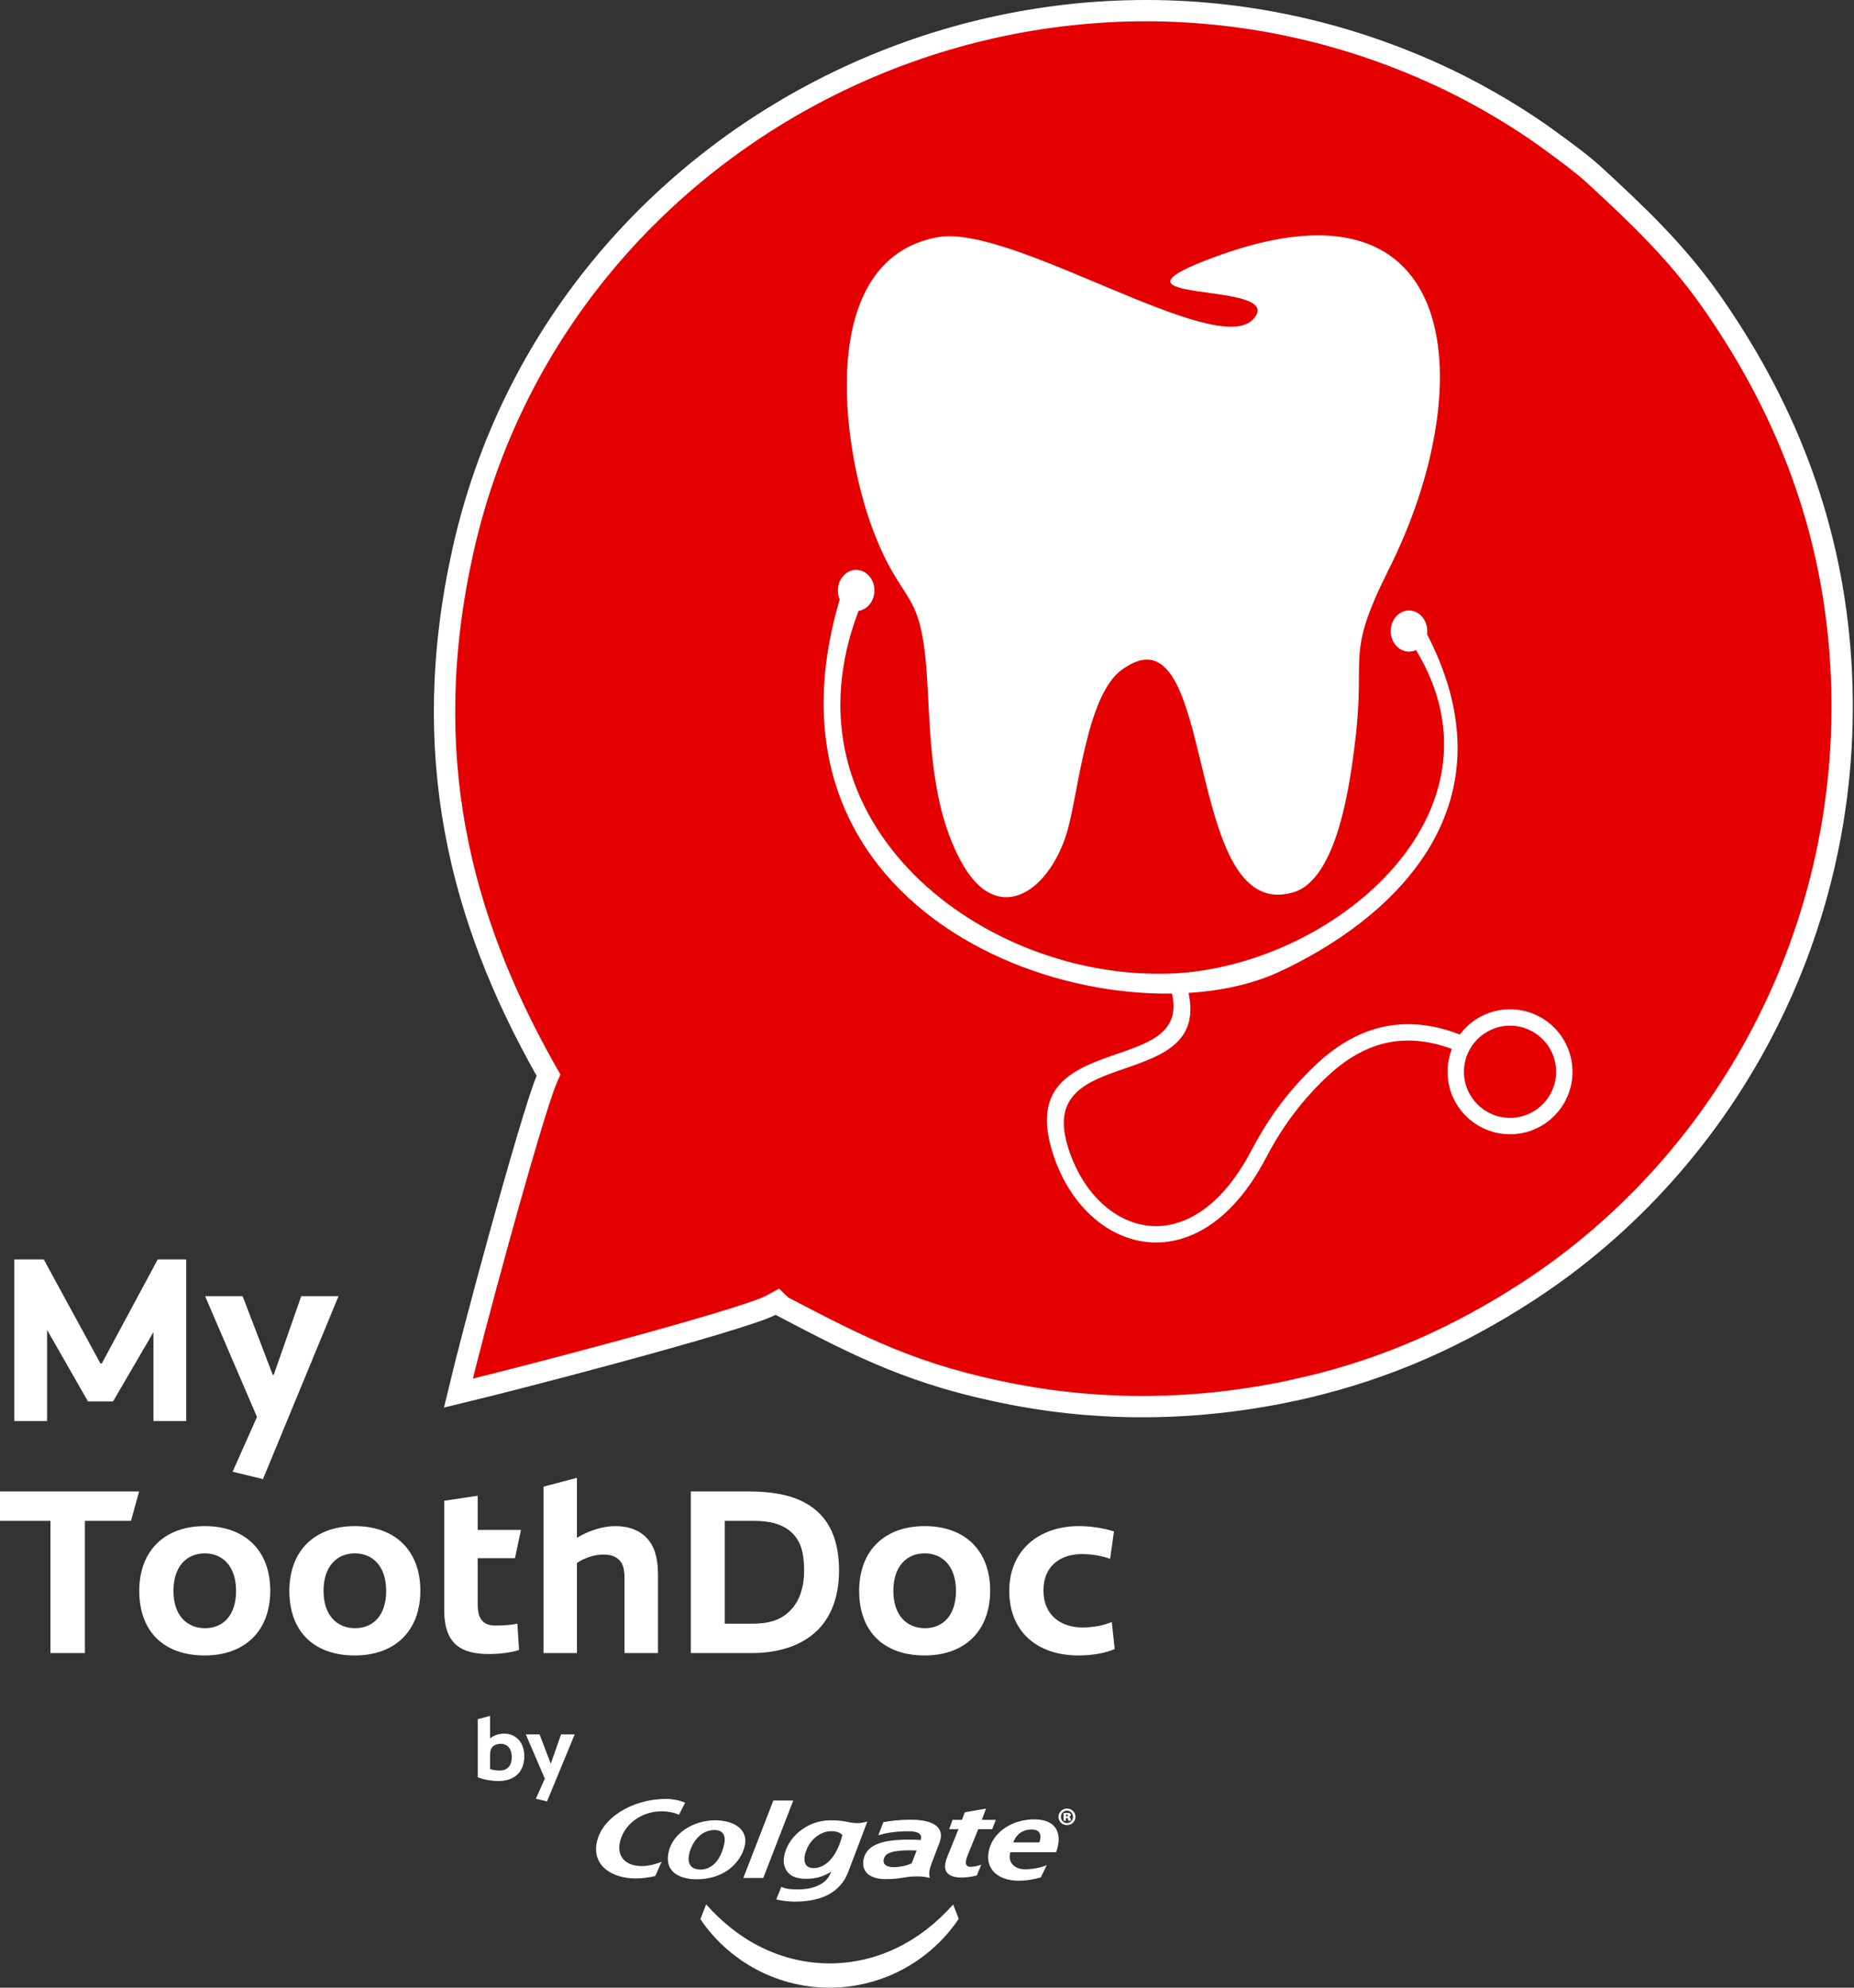 <svg xmlns="http://www.w3.org/2000/svg" width="696" height="746" fill="none" viewBox="0 0 696 746"><rect x="0" y="0" width="696" height="746" fill="#333333" stroke="none"/><path fill="#E40001" stroke="#fff" stroke-width="8" d="M380.781 523.404C343.573 516.318 322.925 505.611 293.507 490.201L291.807 488.554L289.223 489.963C288.222 490.509 285.866 491.443 282.137 492.711C278.516 493.942 273.871 495.399 268.504 497.007C257.776 500.221 244.273 504.003 230.528 507.729C207.734 513.908 184.403 519.897 172.076 522.857C174.948 510.747 180.911 488.054 187.108 465.568C190.847 452.002 194.655 438.571 197.893 427.679C201.162 416.679 203.775 408.53 205.139 405.331L205.913 403.514L204.941 401.795C172.47 344.324 156.867 282.706 173.778 206.739C209.654 45.566 391.032 -43.382 543.942 30.076C557.129 36.411 571.202 44.906 581.379 52.355C581.842 52.694 582.305 53.032 582.768 53.371C588.173 57.321 593.562 61.26 598.116 65.358C614.375 80.324 629.196 94.341 642.051 112.598C668.984 150.849 686.641 193.768 690.675 243.49C698.848 344.244 649.539 435.637 572.97 485.082C548.604 500.817 521.719 513.503 489.28 520.972L490.178 524.87L489.28 520.972C453.861 529.129 417.085 530.318 380.781 523.404Z"/><path fill="#fff" fill-rule="evenodd" d="M352.088 89.007C306.324 97.266 315.855 167.378 327.58 198.532C339.164 229.307 346.115 218.75 348.172 256.946C349.357 278.97 349.899 302.835 360.524 322.851C374.532 349.242 394.956 333.96 401.089 310.418C405.105 295.007 408.267 260.774 421.074 251.409C457.715 224.612 443.271 347.287 485.496 334.906C502.108 330.036 506.764 293.822 508.575 279.516C513.035 244.259 504.598 247.117 521.444 213.508C555.273 146.02 550.136 62.174 456.868 96.136C405.588 114.81 484.67 104.738 470.352 119.905C456.367 134.721 379.809 84.002 352.087 89.005L352.088 89.007Z" clip-rule="evenodd"/><path fill="#fff" fill-rule="evenodd" d="M315.23 224.985C314.79 223.967 314.543 222.821 314.543 221.611C314.543 217.348 317.612 213.892 321.4 213.892C325.186 213.892 328.257 217.348 328.257 221.611C328.257 225.524 325.669 228.756 322.318 229.261C291.78 308.876 369.277 368.445 440.173 365.349C499.786 362.745 568.845 305.496 531.588 243.969C530.774 244.353 529.88 244.564 528.943 244.564C525.156 244.564 522.086 241.108 522.086 236.844C522.086 232.581 525.156 229.125 528.943 229.125C532.729 229.125 535.8 232.581 535.8 236.844C535.8 237.262 535.771 237.669 535.714 238.069L536.179 238.928C569.287 304.156 521.018 345.812 480.254 364.722C419.792 392.771 278.378 349.346 315.233 224.985H315.23Z" clip-rule="evenodd"/><path fill="#fff" d="M37.688 511.695L16.421 472.66H5.384V533.321H17.677V499.132L33.022 525.963H42.444L57.609 499.94V533.321H69.903V472.66H59.224L38.227 511.695H37.688Z"/><path fill="#fff" d="M127.076 486.48H113.077L102.758 516.002H102.399L91.093 486.48H77.004L96.477 531.795L87.324 552.344L98.72 555.126L127.076 486.48Z"/><path fill="#fff" d="M52.225 559.749H0V570.786H18.934V620.409H31.856V570.786H49.174L52.225 559.749Z"/><path fill="#fff" d="M101.455 596.988C101.455 581.913 91.943 572.76 76.868 572.76C61.792 572.76 52.281 582.003 52.281 597.078C52.281 612.154 61.344 621.306 76.868 621.306C91.943 621.306 101.455 612.064 101.455 596.988ZM88.623 597.078C88.623 606.321 83.688 611.077 76.957 611.077C70.227 611.077 65.113 606.321 65.113 597.078C65.113 587.836 70.138 582.99 76.868 582.99C83.598 582.99 88.623 587.836 88.623 597.078Z"/><path fill="#fff" d="M157.802 596.988C157.802 581.913 148.29 572.76 133.214 572.76C118.139 572.76 108.627 582.003 108.627 597.078C108.627 612.154 117.69 621.306 133.214 621.306C148.29 621.306 157.802 612.064 157.802 596.988ZM144.97 597.078C144.97 606.321 140.034 611.077 133.304 611.077C126.574 611.077 121.459 606.321 121.459 597.078C121.459 587.836 126.484 582.99 133.214 582.99C139.944 582.99 144.97 587.836 144.97 597.078Z"/><path fill="#fff" d="M193.33 584.785L195.573 574.196H179.331V561.364L166.769 563.248V604.436C166.769 617.179 173.319 620.768 183.549 620.768C187.497 620.768 191.984 620.23 194.855 619.243L194.227 609.372C192.253 609.82 189.202 610.09 186.061 610.09C181.395 610.09 179.331 607.667 179.331 602.193V584.785H193.33Z"/><path fill="#fff" d="M230.949 572.76C226.283 572.76 220.809 574.555 216.591 577.157V554.634L204.029 557.954V620.409H216.591V586.579C219.104 584.874 222.873 583.439 226.462 583.439C228.975 583.439 230.769 583.977 232.205 585.233C233.731 586.579 234.448 588.553 234.448 592.412V620.409H247.011V590.976C247.011 584.695 245.665 580.388 242.973 577.426C240.191 574.375 236.153 572.76 230.949 572.76Z"/><path fill="#fff" d="M259.338 559.749V620.409H282.131C292.361 620.409 300.616 617.627 306.269 612.423C312.102 607.039 314.974 599.142 314.974 589.451C314.974 579.939 312.461 572.85 307.705 568.094C301.872 562.261 293.258 559.749 280.875 559.749H259.338ZM301.872 589.541C301.872 595.553 300.167 600.757 296.937 604.167C293.617 607.667 289.579 609.372 282.31 609.372H272.081V570.786H282.759C289.22 570.786 294.245 572.042 297.745 575.721C300.526 578.593 301.872 582.631 301.872 589.541Z"/><path fill="#fff" d="M371.709 596.988C371.709 581.913 362.197 572.76 347.122 572.76C332.046 572.76 322.534 582.003 322.534 597.078C322.534 612.154 331.598 621.306 347.122 621.306C362.197 621.306 371.709 612.064 371.709 596.988ZM358.877 597.078C358.877 606.321 353.941 611.077 347.211 611.077C340.481 611.077 335.366 606.321 335.366 597.078C335.366 587.836 340.391 582.99 347.122 582.99C353.852 582.99 358.877 587.836 358.877 597.078Z"/><path fill="#fff" d="M417.377 608.744C414.416 610 410.557 610.807 406.34 610.807C398.174 610.807 391.713 606.141 391.713 596.899C391.713 587.566 398.264 583.259 406.16 583.259C410.288 583.259 414.147 584.067 416.749 585.054L418.185 574.734C413.788 573.388 409.211 572.76 405.083 572.76C390.008 572.76 378.881 581.823 378.881 597.078C378.881 612.423 389.38 621.306 404.904 621.306C410.198 621.306 415.403 620.319 418.454 618.884L417.377 608.744Z"/><path fill="#fff" d="M445.603 370.25C451.335 390.964 436.802 395.991 421.843 401.163C408.658 405.721 395.067 410.422 400.641 429.577C403.329 438.817 408.006 446.46 413.848 451.805C418.825 456.358 424.652 459.235 430.794 459.98C436.909 460.721 443.39 459.345 449.709 455.402C456.791 450.983 463.681 443.363 469.695 431.931C472.235 427.099 475.282 421.878 479.213 416.418C483.144 410.96 487.936 405.303 493.951 399.631C503.174 390.931 513.674 385.213 525.918 384.464C538.032 383.722 551.697 387.881 567.302 398.9L563.771 403.918C549.402 393.772 537.047 389.927 526.279 390.587C515.641 391.239 506.384 396.334 498.154 404.098C492.43 409.497 487.893 414.848 484.185 419.997C480.48 425.145 477.57 430.139 475.123 434.791C468.568 447.251 460.91 455.648 452.951 460.616C445.375 465.342 437.531 466.984 430.075 466.08C422.646 465.179 415.646 461.745 409.719 456.321C403.067 450.233 397.767 441.622 394.759 431.283C387.56 406.543 403.951 400.874 419.852 395.376C432.048 391.159 443.897 387.061 439.698 371.884L445.606 370.25H445.603Z"/><path fill="#E60000" d="M566.873 422.619C578.124 422.619 587.244 413.499 587.244 402.248C587.244 390.997 578.124 381.876 566.873 381.876C555.622 381.876 546.501 390.997 546.501 402.248C546.501 413.499 555.622 422.619 566.873 422.619Z"/><path fill="#fff" fill-rule="evenodd" d="M566.873 384.95C557.319 384.95 549.575 392.694 549.575 402.248C549.575 411.801 557.319 419.545 566.873 419.545C576.426 419.545 584.17 411.801 584.17 402.248C584.17 392.694 576.426 384.95 566.873 384.95ZM543.427 402.248C543.427 389.299 553.924 378.802 566.873 378.802C579.821 378.802 590.318 389.299 590.318 402.248C590.318 415.196 579.821 425.693 566.873 425.693C553.924 425.693 543.427 415.196 543.427 402.248Z" clip-rule="evenodd"/><path fill="#fff" d="M263.219 701.661C261.413 701.661 260.111 701.209 259.347 700.315C258.516 699.348 258.305 697.843 258.71 695.849C259.452 692.227 262.596 686.824 268.24 686.824C269.605 686.824 270.624 687.212 271.267 687.969C272.018 688.847 272.246 690.213 271.92 691.825C270.015 701.185 264.336 701.661 263.219 701.661ZM268.387 683.169C260.813 683.169 252.487 687.7 250.952 695.342C249.32 703.503 256.585 705.256 261.247 705.308C271.736 705.436 278.117 699.16 279.584 692.762C280.986 686.619 275.569 683.169 268.386 683.169H268.387Z"/><path fill="#fff" d="M337.496 694.62C333.536 695.03 332.065 696.056 331.731 697.963C331.464 699.486 332.449 700.909 336.134 700.749C338.288 700.653 340.624 700.129 342.271 699.304L344.103 694.514C341.358 694.358 339.492 694.419 337.496 694.62ZM331.621 683.87C334.367 683.43 336.96 682.959 341.976 682.959C350.033 682.959 354.985 685.629 352.673 691.646C351.671 694.243 350.641 696.963 349.762 699.257C348.54 702.461 348.806 703.685 349.058 704.82C349.058 704.82 347.159 704.127 343.211 704.239C339.678 704.337 338.15 705.241 332.358 705.241C326.092 705.241 323.8 702.141 324.042 698.858C324.263 695.978 325.863 693.471 329.446 692.046C331.819 691.099 334.185 690.782 336.634 690.59C340.416 690.291 343.784 690.456 345.617 690.59C345.946 689.514 346.415 687.318 341.104 687.285C335.417 687.24 331.53 688.235 329.732 688.794L331.62 683.869L331.621 683.87Z"/><path fill="#fff" d="M305.5 701.12C301.127 701.12 301.525 696.87 303.061 693.554C305.032 689.303 309.011 687.36 311.536 687.266C313.423 687.192 314.992 687.481 316.252 688.678C313.284 700.213 307.279 701.12 305.498 701.12H305.5ZM322.015 684.232C318.168 684.232 317.996 683.177 311.736 683.177C302.746 683.177 295.354 689.796 294.303 697.099C293.968 699.4 294.616 701.463 295.941 702.908C297.316 704.41 299.391 704.994 301.855 705.106C305.5 705.265 308.834 704.537 312.029 702.45C310.16 707.998 303.777 709.151 299.495 709.125C297.405 709.112 295.115 709.024 293.305 708.156L291.426 712.87C293.305 713.371 296.107 713.697 298.351 713.697C308.858 713.697 315.613 709.941 318.43 702.548L325.604 683.65C325.604 683.65 323.468 684.232 322.014 684.232H322.015Z"/><path fill="#fff" d="M248.376 698.721C247.01 699.371 243.703 700.359 241.086 700.359C234.026 700.359 231.864 696.075 232.615 691.9C233.852 685.019 240.49 679.795 248.362 679.795C250.79 679.795 252.967 680.257 254.907 681.059L257.205 676.582C255.265 675.696 252.517 675.151 249.956 675.151C237.383 675.151 225.622 682.321 223.954 691.871C222.485 700.304 229.765 705 238.706 705C241.106 705 243.77 704.622 245.983 704.102L248.378 698.719L248.376 698.721Z"/><path fill="#fff" d="M368.589 683.01L370.166 678.781L362.2 680.15L361.111 683.01H357.599L356.331 686.5H359.813L355.628 696.861C354.554 699.492 354.497 701.419 355.459 702.743C356.393 704.037 358.259 704.67 361.153 704.67C362.773 704.67 364.97 704.335 366.687 703.884L368.378 699.804V699.798C367.416 700.194 365.868 700.596 364.605 700.642C363.708 700.676 363.182 700.48 362.857 700.04C362.383 699.419 362.508 698.174 363.186 696.467C363.186 696.467 366.645 687.975 367.242 686.5H372.484L373.823 683.01H368.588H368.589Z"/><path fill="#fff" d="M387.238 686.624C388.603 686.624 389.553 686.971 390.08 687.656C390.7 688.466 390.727 689.784 390.168 691.468H380.406C381.149 689.152 383.329 686.624 387.238 686.624ZM392.954 699.99C390.86 701.008 387.238 701.56 384.823 701.56C382.71 701.56 380.989 700.857 379.969 699.574C379.039 698.412 378.804 696.859 379.27 695.173H396.453L396.537 694.949C397.883 691.207 397.717 687.962 396.058 685.806C394.546 683.831 391.903 682.829 388.256 682.829C380.122 682.829 373.201 687.362 371.401 693.848C370.496 697.127 370.968 700.003 372.759 702.164C374.733 704.545 378.197 705.857 382.51 705.857C384.999 705.857 388.002 705.413 390.716 704.597L392.957 699.989L392.954 699.99Z"/><path fill="#fff" d="M400.189 681.713H400.449C400.76 681.713 400.978 681.568 400.978 681.373C400.978 681.138 400.768 681.012 400.484 681.012C400.373 681.012 400.254 681.033 400.189 681.033V681.713ZM400.159 683.348H399.269V680.488C399.471 680.455 399.938 680.383 400.526 680.383C401.18 680.383 401.464 680.471 401.684 680.612C401.863 680.741 401.992 680.958 401.992 681.245C401.992 681.534 401.721 681.787 401.324 681.893V681.925C401.642 682.018 401.828 682.253 401.915 682.665C402.004 683.079 402.061 683.241 402.113 683.349H401.125C401.033 683.242 400.979 682.992 400.927 682.738C400.874 682.449 400.738 682.305 400.449 682.305H400.159V683.349V683.348ZM400.513 679.552C399.25 679.552 398.303 680.578 398.303 681.892C398.303 683.164 399.252 684.211 400.534 684.211C401.844 684.229 402.8 683.164 402.8 681.87C402.8 680.576 401.844 679.551 400.524 679.551H400.513V679.552ZM400.594 678.78C402.331 678.78 403.736 680.162 403.736 681.872C403.736 683.602 402.331 684.984 400.534 684.984C398.768 684.984 397.353 683.6 397.353 681.872C397.353 680.162 398.768 678.78 400.534 678.78H400.594Z"/><path fill="#fff" d="M290.317 675.753L279.051 704.821H286.526L297.795 675.753H290.317Z"/><path fill="#fff" d="M357.823 714.761H357.822C351.753 721.587 344.639 727.226 336.701 731.043C328.788 734.889 320.124 736.889 311.423 736.883C302.722 736.879 294.064 734.866 286.162 731.013C278.235 727.189 271.135 721.545 265.083 714.722L262.936 720.257C267.826 727.551 274.517 733.774 282.31 738.251C291.058 743.29 301.243 746.015 311.422 745.995C321.6 746.002 331.78 743.267 340.518 738.219C348.328 733.719 355.025 727.466 359.906 720.138L357.822 714.761H357.823Z"/><path fill="#fff" d="M196.822 659.126C196.822 653.569 193.304 650.642 189.325 650.642C187.122 650.642 185.215 651.399 183.965 652.451V644L179.362 645.217V667.018C181.433 667.873 184.36 668.432 187.155 668.432C192.942 668.432 196.822 665.209 196.822 659.126ZM183.965 663.927V658.764C183.965 657.087 184.327 656.101 185.018 655.476C185.642 654.884 186.596 654.457 187.977 654.457C190.443 654.457 192.12 656.265 192.12 659.488C192.12 662.546 190.64 664.486 187.582 664.486C186.136 664.486 184.853 664.256 183.965 663.927Z"/><path fill="#fff" d="M215.74 650.938H210.61L206.829 661.757H206.697L202.554 650.938H197.391L204.527 667.544L201.173 675.074L205.349 676.093L215.74 650.938Z"/></svg>